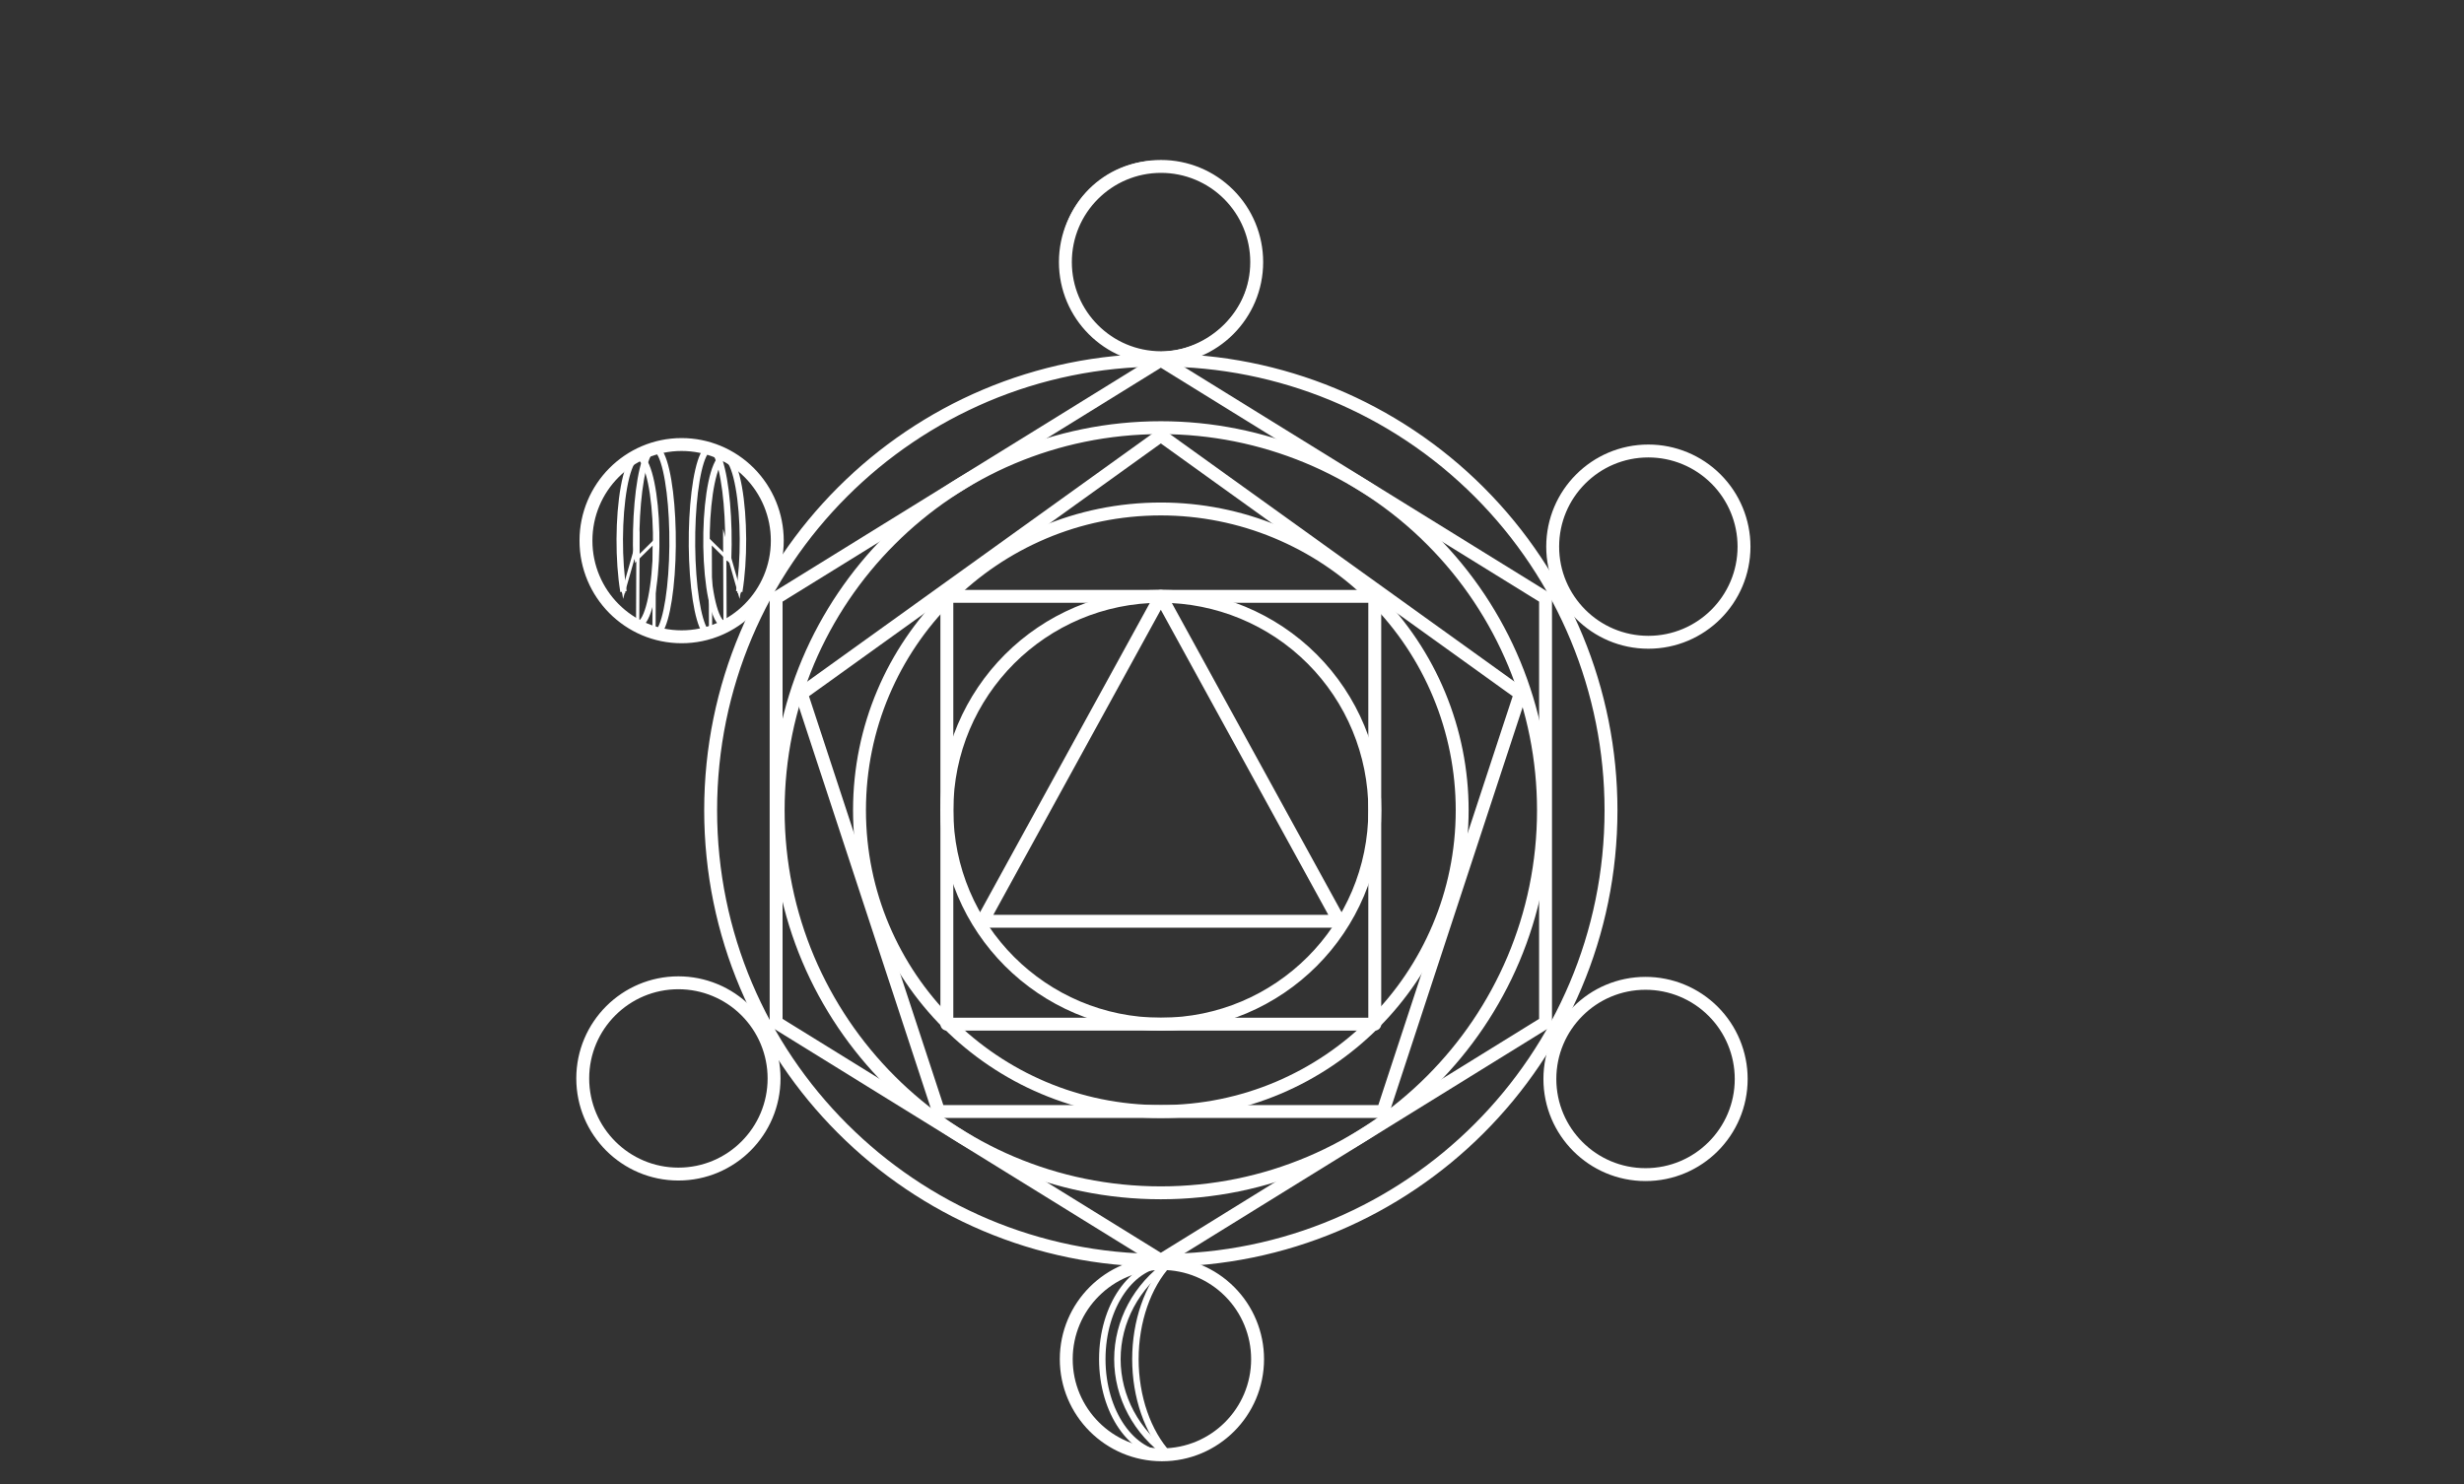 <svg version="1.1" xmlns="http://www.w3.org/2000/svg" xmlns:xlink="http://www.w3.org/1999/xlink" width="763.7" height="460.1" viewBox="0,0,763.7,460.1"><rect x="0" y="0" width="763.7" height="460.1" fill="#333333" stroke="none"/><g transform="translate(119.79,71.184)"><g data-paper-data="{&quot;isPaintingLayer&quot;:true}" stroke-miterlimit="10" stroke-dasharray="" stroke-dashoffset="0" style="mix-blend-mode: normal"><path d="M100.47,180v0c0,-77.06 62.47,-139.53 139.53,-139.53v0c37.006,0 72.496,14.7 98.663,40.867c26.167,26.167 40.867,61.657 40.867,98.663v0c0,77.06 -62.47,139.53 -139.53,139.53v0c-77.06,0 -139.53,-62.47 -139.53,-139.53z" fill="none" fill-rule="evenodd" stroke="#ffffff" stroke-width="1" stroke-linecap="square" stroke-linejoin="miter"/><path d="M100.47,180v0c0,-77.06 62.47,-139.53 139.53,-139.53v0c37.006,0 72.496,14.7 98.663,40.867c26.167,26.167 40.867,61.657 40.867,98.663v0c0,77.06 -62.47,139.53 -139.53,139.53v0c-77.06,0 -139.53,-62.47 -139.53,-139.53z" fill="none" fill-rule="evenodd" stroke="#ffffff" stroke-width="4" stroke-linecap="butt" stroke-linejoin="round"/><path d="M240.001,40.47l119.24,73.743v131.575l-119.24,73.743l-119.24,-73.743v-131.575z" fill="none" fill-rule="evenodd" stroke="#ffffff" stroke-width="1" stroke-linecap="square" stroke-linejoin="miter"/><path d="M240.001,40.47l119.24,73.743v131.575l-119.24,73.743l-119.24,-73.743v-131.575z" fill="none" fill-rule="evenodd" stroke="#ffffff" stroke-width="4" stroke-linecap="butt" stroke-linejoin="round"/><path d="M128.593,143.877l111.41,-80.051l111.41,80.051l-42.555,129.526h-137.711z" fill="none" fill-rule="evenodd" stroke="#ffffff" stroke-width="1" stroke-linecap="square" stroke-linejoin="miter"/><path d="M128.593,143.877l111.41,-80.051l111.41,80.051l-42.555,129.526h-137.711z" fill="none" fill-rule="evenodd" stroke="#ffffff" stroke-width="4" stroke-linecap="butt" stroke-linejoin="round"/><path d="M121.401,180.001v0c0,-65.501 53.099,-118.601 118.601,-118.601v0c31.455,0 61.621,12.495 83.863,34.737c22.242,22.242 34.737,52.408 34.737,83.863v0c0,65.501 -53.099,118.601 -118.601,118.601v0c-65.501,0 -118.601,-53.099 -118.601,-118.601z" fill="none" fill-rule="evenodd" stroke="#ffffff" stroke-width="1" stroke-linecap="square" stroke-linejoin="miter"/><path d="M121.401,180.001v0c0,-65.501 53.099,-118.601 118.601,-118.601v0c31.455,0 61.621,12.495 83.863,34.737c22.242,22.242 34.737,52.408 34.737,83.863v0c0,65.501 -53.099,118.601 -118.601,118.601v0c-65.501,0 -118.601,-53.099 -118.601,-118.601z" fill="none" fill-rule="evenodd" stroke="#ffffff" stroke-width="4" stroke-linecap="butt" stroke-linejoin="round"/><path d="M173.684,113.688h132.625v132.625h-132.625z" fill="none" fill-rule="evenodd" stroke="#ffffff" stroke-width="1" stroke-linecap="square" stroke-linejoin="miter"/><path d="M173.684,113.688h132.625v132.625h-132.625z" fill="none" fill-rule="evenodd" stroke="#ffffff" stroke-width="4" stroke-linecap="butt" stroke-linejoin="round"/><path d="M173.695,180.001v0c0,-36.623 29.689,-66.313 66.313,-66.313v0c17.587,0 34.454,6.986 46.89,19.423c12.436,12.436 19.423,29.303 19.423,46.89v0c0,36.623 -29.689,66.313 -66.313,66.313v0c-36.623,0 -66.313,-29.689 -66.313,-66.313z" fill="none" fill-rule="evenodd" stroke="#ffffff" stroke-width="1" stroke-linecap="square" stroke-linejoin="miter"/><path d="M173.695,180.001v0c0,-36.623 29.689,-66.313 66.313,-66.313v0c17.587,0 34.454,6.986 46.89,19.423c12.436,12.436 19.423,29.303 19.423,46.89v0c0,36.623 -29.689,66.313 -66.313,66.313v0c-36.623,0 -66.313,-29.689 -66.313,-66.313z" fill="none" fill-rule="evenodd" stroke="#ffffff" stroke-width="4" stroke-linecap="butt" stroke-linejoin="round"/><path d="M184.708,214.422l55.29,-100.734l55.29,100.734z" fill="none" fill-rule="evenodd" stroke="#ffffff" stroke-width="1" stroke-linecap="square" stroke-linejoin="miter"/><path d="M184.708,214.422l55.29,-100.734l55.29,100.734z" fill="none" fill-rule="evenodd" stroke="#ffffff" stroke-width="4" stroke-linecap="butt" stroke-linejoin="round"/><path d="M146.605,180.001v0c0,-51.582 41.816,-93.398 93.398,-93.398v0c24.771,0 48.527,9.84 66.042,27.356c17.516,17.516 27.356,41.272 27.356,66.042v0c0,51.582 -41.816,93.398 -93.398,93.398v0c-51.582,0 -93.398,-41.816 -93.398,-93.398z" fill="none" fill-rule="evenodd" stroke="#ffffff" stroke-width="1" stroke-linecap="square" stroke-linejoin="miter"/><path d="M146.605,180.001v0c0,-51.582 41.816,-93.398 93.398,-93.398v0c24.771,0 48.527,9.84 66.042,27.356c17.516,17.516 27.356,41.272 27.356,66.042v0c0,51.582 -41.816,93.398 -93.398,93.398v0c-51.582,0 -93.398,-41.816 -93.398,-93.398z" fill="none" fill-rule="evenodd" stroke="#ffffff" stroke-width="4" stroke-linecap="butt" stroke-linejoin="round"/><path d="M209.414,8.747v0c0,-16.375 13.275,-29.65 29.65,-29.65v0c7.864,0 15.405,3.124 20.966,8.684c5.561,5.56 8.684,13.102 8.684,20.966v0c0,16.375 -13.275,29.65 -29.65,29.65v0c-16.375,0 -29.65,-13.275 -29.65,-29.65z" data-paper-data="{&quot;origPos&quot;:null}" fill-opacity="0" fill="#000000" fill-rule="evenodd" stroke="#ffffff" stroke-width="1" stroke-linecap="square" stroke-linejoin="miter"/><path d="M61.826,96.423v0c0,-16.458 13.275,-29.8 29.65,-29.8v0c7.864,0 15.405,3.14 20.966,8.728c5.56,5.589 8.684,13.168 8.684,21.072v0c0,16.458 -13.275,29.8 -29.65,29.8v0c-16.375,0 -29.65,-13.342 -29.65,-29.8z" fill-opacity="0" fill="#000000" fill-rule="evenodd" stroke="#ffffff" stroke-width="1" stroke-linecap="square" stroke-linejoin="miter"/><path d="M61.826,96.423v0c0,-16.458 13.275,-29.8 29.65,-29.8v0c7.864,0 15.405,3.14 20.966,8.728c5.56,5.589 8.684,13.168 8.684,21.072v0c0,16.458 -13.275,29.8 -29.65,29.8v0c-16.375,0 -29.65,-13.342 -29.65,-29.8z" fill="none" fill-rule="evenodd" stroke="#ffffff" stroke-width="4" stroke-linecap="butt" stroke-linejoin="round"/><path d="M77.949,96.422l-4.49,15.784c-1.603,-9.617 -1.545,-23.047 0.139,-32.367c1.684,-9.32 4.547,-12.057 6.901,-6.595c2.354,5.462 3.573,17.671 2.938,29.426c-0.635,11.756 -2.954,19.935 -5.591,19.715v0z" fill-opacity="0" fill="#000000" fill-rule="evenodd" stroke="#ffffff" stroke-width="1" stroke-linecap="square" stroke-linejoin="miter"/><path d="M73.459,112.206c-1.603,-9.617 -1.545,-23.047 0.139,-32.367c1.684,-9.32 4.547,-12.057 6.901,-6.595c2.354,5.462 3.573,17.671 2.938,29.426c-0.635,11.756 -2.954,19.935 -5.591,19.715v0" fill-opacity="0" fill="#000000" fill-rule="evenodd" stroke="#ffffff" stroke-width="1" stroke-linecap="square" stroke-linejoin="miter"/><path d="M73.459,112.206c-1.603,-9.617 -1.545,-23.047 0.139,-32.367c1.684,-9.32 4.547,-12.057 6.901,-6.595c2.354,5.462 3.573,17.671 2.938,29.426c-0.635,11.756 -2.954,19.935 -5.591,19.715v0" fill="none" fill-rule="evenodd" stroke="#ffffff" stroke-width="2" stroke-linecap="butt" stroke-linejoin="round"/><path d="M104.933,122.385v0c-2.636,0.22 -4.956,-7.96 -5.591,-19.715c-0.635,-11.756 0.585,-23.965 2.938,-29.426c2.354,-5.462 5.217,-2.725 6.901,6.595c1.684,9.32 1.741,22.749 0.139,32.367l-4.49,-15.784z" fill-opacity="0" fill="#000000" fill-rule="evenodd" stroke="#ffffff" stroke-width="1" stroke-linecap="square" stroke-linejoin="miter"/><path d="M104.933,122.385v0c-2.636,0.22 -4.956,-7.96 -5.591,-19.715c-0.635,-11.756 0.585,-23.965 2.938,-29.426c2.354,-5.462 5.217,-2.725 6.901,6.595c1.684,9.32 1.741,22.749 0.139,32.367" fill-opacity="0" fill="#000000" fill-rule="evenodd" stroke="#ffffff" stroke-width="1" stroke-linecap="square" stroke-linejoin="miter"/><path d="M104.933,122.385v0c-2.636,0.22 -4.956,-7.96 -5.591,-19.715c-0.635,-11.756 0.585,-23.965 2.938,-29.426c2.354,-5.462 5.217,-2.725 6.901,6.595c1.684,9.32 1.741,22.749 0.139,32.367" fill="none" fill-rule="evenodd" stroke="#ffffff" stroke-width="2" stroke-linecap="butt" stroke-linejoin="round"/><path d="M83.026,96.716l-5.552,5.469c-0.453,-12.03 0.625,-24.215 2.692,-30.413c2.066,-6.197 4.672,-5.062 6.504,2.835c1.832,7.896 2.491,20.839 1.647,32.303c-0.845,11.465 -3.01,18.963 -5.405,18.715v0z" fill-opacity="0" fill="#000000" fill-rule="evenodd" stroke="#ffffff" stroke-width="1" stroke-linecap="square" stroke-linejoin="miter"/><path d="M77.475,102.186c-0.453,-12.03 0.625,-24.215 2.692,-30.413c2.066,-6.197 4.672,-5.062 6.504,2.835c1.832,7.896 2.491,20.839 1.647,32.303c-0.845,11.465 -3.01,18.963 -5.405,18.715v0" fill-opacity="0" fill="#000000" fill-rule="evenodd" stroke="#ffffff" stroke-width="1" stroke-linecap="square" stroke-linejoin="miter"/><path d="M77.475,102.186c-0.453,-12.03 0.625,-24.215 2.692,-30.413c2.066,-6.197 4.672,-5.062 6.504,2.835c1.832,7.896 2.491,20.839 1.647,32.303c-0.845,11.465 -3.01,18.963 -5.405,18.715v0" fill="none" fill-rule="evenodd" stroke="#ffffff" stroke-width="2" stroke-linecap="butt" stroke-linejoin="round"/><path d="M100.447,125.626v0c-2.395,0.248 -4.561,-7.25 -5.405,-18.715c-0.845,-11.465 -0.185,-24.407 1.647,-32.303c1.832,-7.896 4.437,-9.032 6.504,-2.835c2.066,6.197 3.145,18.382 2.692,30.413l-5.552,-5.469z" fill-opacity="0" fill="#000000" fill-rule="evenodd" stroke="#ffffff" stroke-width="1" stroke-linecap="square" stroke-linejoin="miter"/><path d="M100.447,125.626v0c-2.395,0.248 -4.561,-7.25 -5.405,-18.715c-0.845,-11.465 -0.185,-24.407 1.647,-32.303c1.832,-7.896 4.437,-9.032 6.504,-2.835c2.066,6.197 3.145,18.382 2.692,30.413" fill-opacity="0" fill="#000000" fill-rule="evenodd" stroke="#ffffff" stroke-width="1" stroke-linecap="square" stroke-linejoin="miter"/><path d="M100.447,125.626v0c-2.395,0.248 -4.561,-7.25 -5.405,-18.715c-0.845,-11.465 -0.185,-24.407 1.647,-32.303c1.832,-7.896 4.437,-9.032 6.504,-2.835c2.066,6.197 3.145,18.382 2.692,30.413" fill="none" fill-rule="evenodd" stroke="#ffffff" stroke-width="2" stroke-linecap="butt" stroke-linejoin="round"/><path d="M210.69,350.168v0c0,-16.375 13.275,-29.65 29.65,-29.65v0c7.864,0 15.405,3.124 20.966,8.684c5.561,5.56 8.684,13.102 8.684,20.966v0c0,16.375 -13.275,29.65 -29.65,29.65v0c-16.375,0 -29.65,-13.275 -29.65,-29.65z" fill="none" fill-rule="evenodd" stroke="#ffffff" stroke-width="4" stroke-linecap="butt" stroke-linejoin="round"/><path d="M242.391,379.818v0c-17.508,0 -31.701,-13.275 -31.701,-29.65c0,-16.375 14.193,-29.65 31.701,-29.65v0c-9.978,6.999 -15.85,17.984 -15.85,29.65c0,11.666 5.872,22.651 15.85,29.65z" fill="none" fill-rule="evenodd" stroke="#ffffff" stroke-width="1" stroke-linecap="square" stroke-linejoin="miter"/><path d="M242.391,379.818v0c-17.508,0 -31.701,-13.275 -31.701,-29.65c0,-16.375 14.193,-29.65 31.701,-29.65v0c-9.978,6.999 -15.85,17.984 -15.85,29.65c0,11.666 5.872,22.651 15.85,29.65z" fill="none" fill-rule="evenodd" stroke="#ffffff" stroke-width="2" stroke-linecap="butt" stroke-linejoin="round"/><path d="M242.388,379.818v0c-11.34,0 -20.533,-13.275 -20.533,-29.65c0,-16.375 9.193,-29.65 20.533,-29.65v0c-6.463,6.999 -10.266,17.984 -10.266,29.65c0,11.666 3.804,22.651 10.266,29.65z" fill="none" fill-rule="evenodd" stroke="#ffffff" stroke-width="1" stroke-linecap="square" stroke-linejoin="miter"/><path d="M242.388,379.818v0c-11.34,0 -20.533,-13.275 -20.533,-29.65c0,-16.375 9.193,-29.65 20.533,-29.65v0c-6.463,6.999 -10.266,17.984 -10.266,29.65c0,11.666 3.804,22.651 10.266,29.65z" fill="none" fill-rule="evenodd" stroke="#ffffff" stroke-width="2" stroke-linecap="butt" stroke-linejoin="round"/><path d="M210.69,350.168v0c0,-16.375 13.275,-29.65 29.65,-29.65v0c7.864,0 15.405,3.124 20.966,8.684c5.561,5.56 8.684,13.102 8.684,20.966v0c0,16.375 -13.275,29.65 -29.65,29.65v0c-16.375,0 -29.65,-13.275 -29.65,-29.65z" fill="none" fill-rule="evenodd" stroke="#ffffff" stroke-width="1" stroke-linecap="square" stroke-linejoin="miter"/><path d="M60.826,263.138v0c0,-16.375 13.275,-29.65 29.65,-29.65v0c7.864,0 15.405,3.124 20.966,8.684c5.561,5.56 8.684,13.102 8.684,20.966v0c0,16.375 -13.275,29.65 -29.65,29.65v0c-16.375,0 -29.65,-13.275 -29.65,-29.65z" fill="none" fill-rule="evenodd" stroke="#ffffff" stroke-width="4" stroke-linecap="butt" stroke-linejoin="round"/><path d="M360.584,263.306v0c0,-16.375 13.275,-29.65 29.65,-29.65v0c7.864,0 15.405,3.124 20.966,8.684c5.561,5.56 8.684,13.102 8.684,20.966v0c0,16.375 -13.275,29.65 -29.65,29.65v0c-16.375,0 -29.65,-13.275 -29.65,-29.65z" fill="none" fill-rule="evenodd" stroke="#ffffff" stroke-width="4" stroke-linecap="butt" stroke-linejoin="round"/><path d="M210.42,10.057v0c0,-16.375 13.275,-29.65 29.65,-29.65v0c7.864,0 15.405,3.124 20.966,8.684c5.561,5.56 8.684,13.102 8.684,20.966v0c0,16.375 -13.275,29.65 -29.65,29.65v0c-16.375,0 -29.65,-13.275 -29.65,-29.65z" fill="none" fill-rule="evenodd" stroke="#ffffff" stroke-width="4" stroke-linecap="butt" stroke-linejoin="round"/><path d="M361.457,98.276v0c0,-16.375 13.275,-29.65 29.65,-29.65v0c7.864,0 15.405,3.124 20.966,8.684c5.561,5.56 8.684,13.102 8.684,20.966v0c0,16.375 -13.275,29.65 -29.65,29.65v0c-16.375,0 -29.65,-13.275 -29.65,-29.65z" fill="none" fill-rule="evenodd" stroke="#ffffff" stroke-width="4" stroke-linecap="butt" stroke-linejoin="round"/><path d="M-119.79,388.917v-460.1h763.7v460.1z" fill="none" fill-rule="nonzero" stroke="none" stroke-width="2" stroke-linecap="butt" stroke-linejoin="miter"/></g></g></svg>